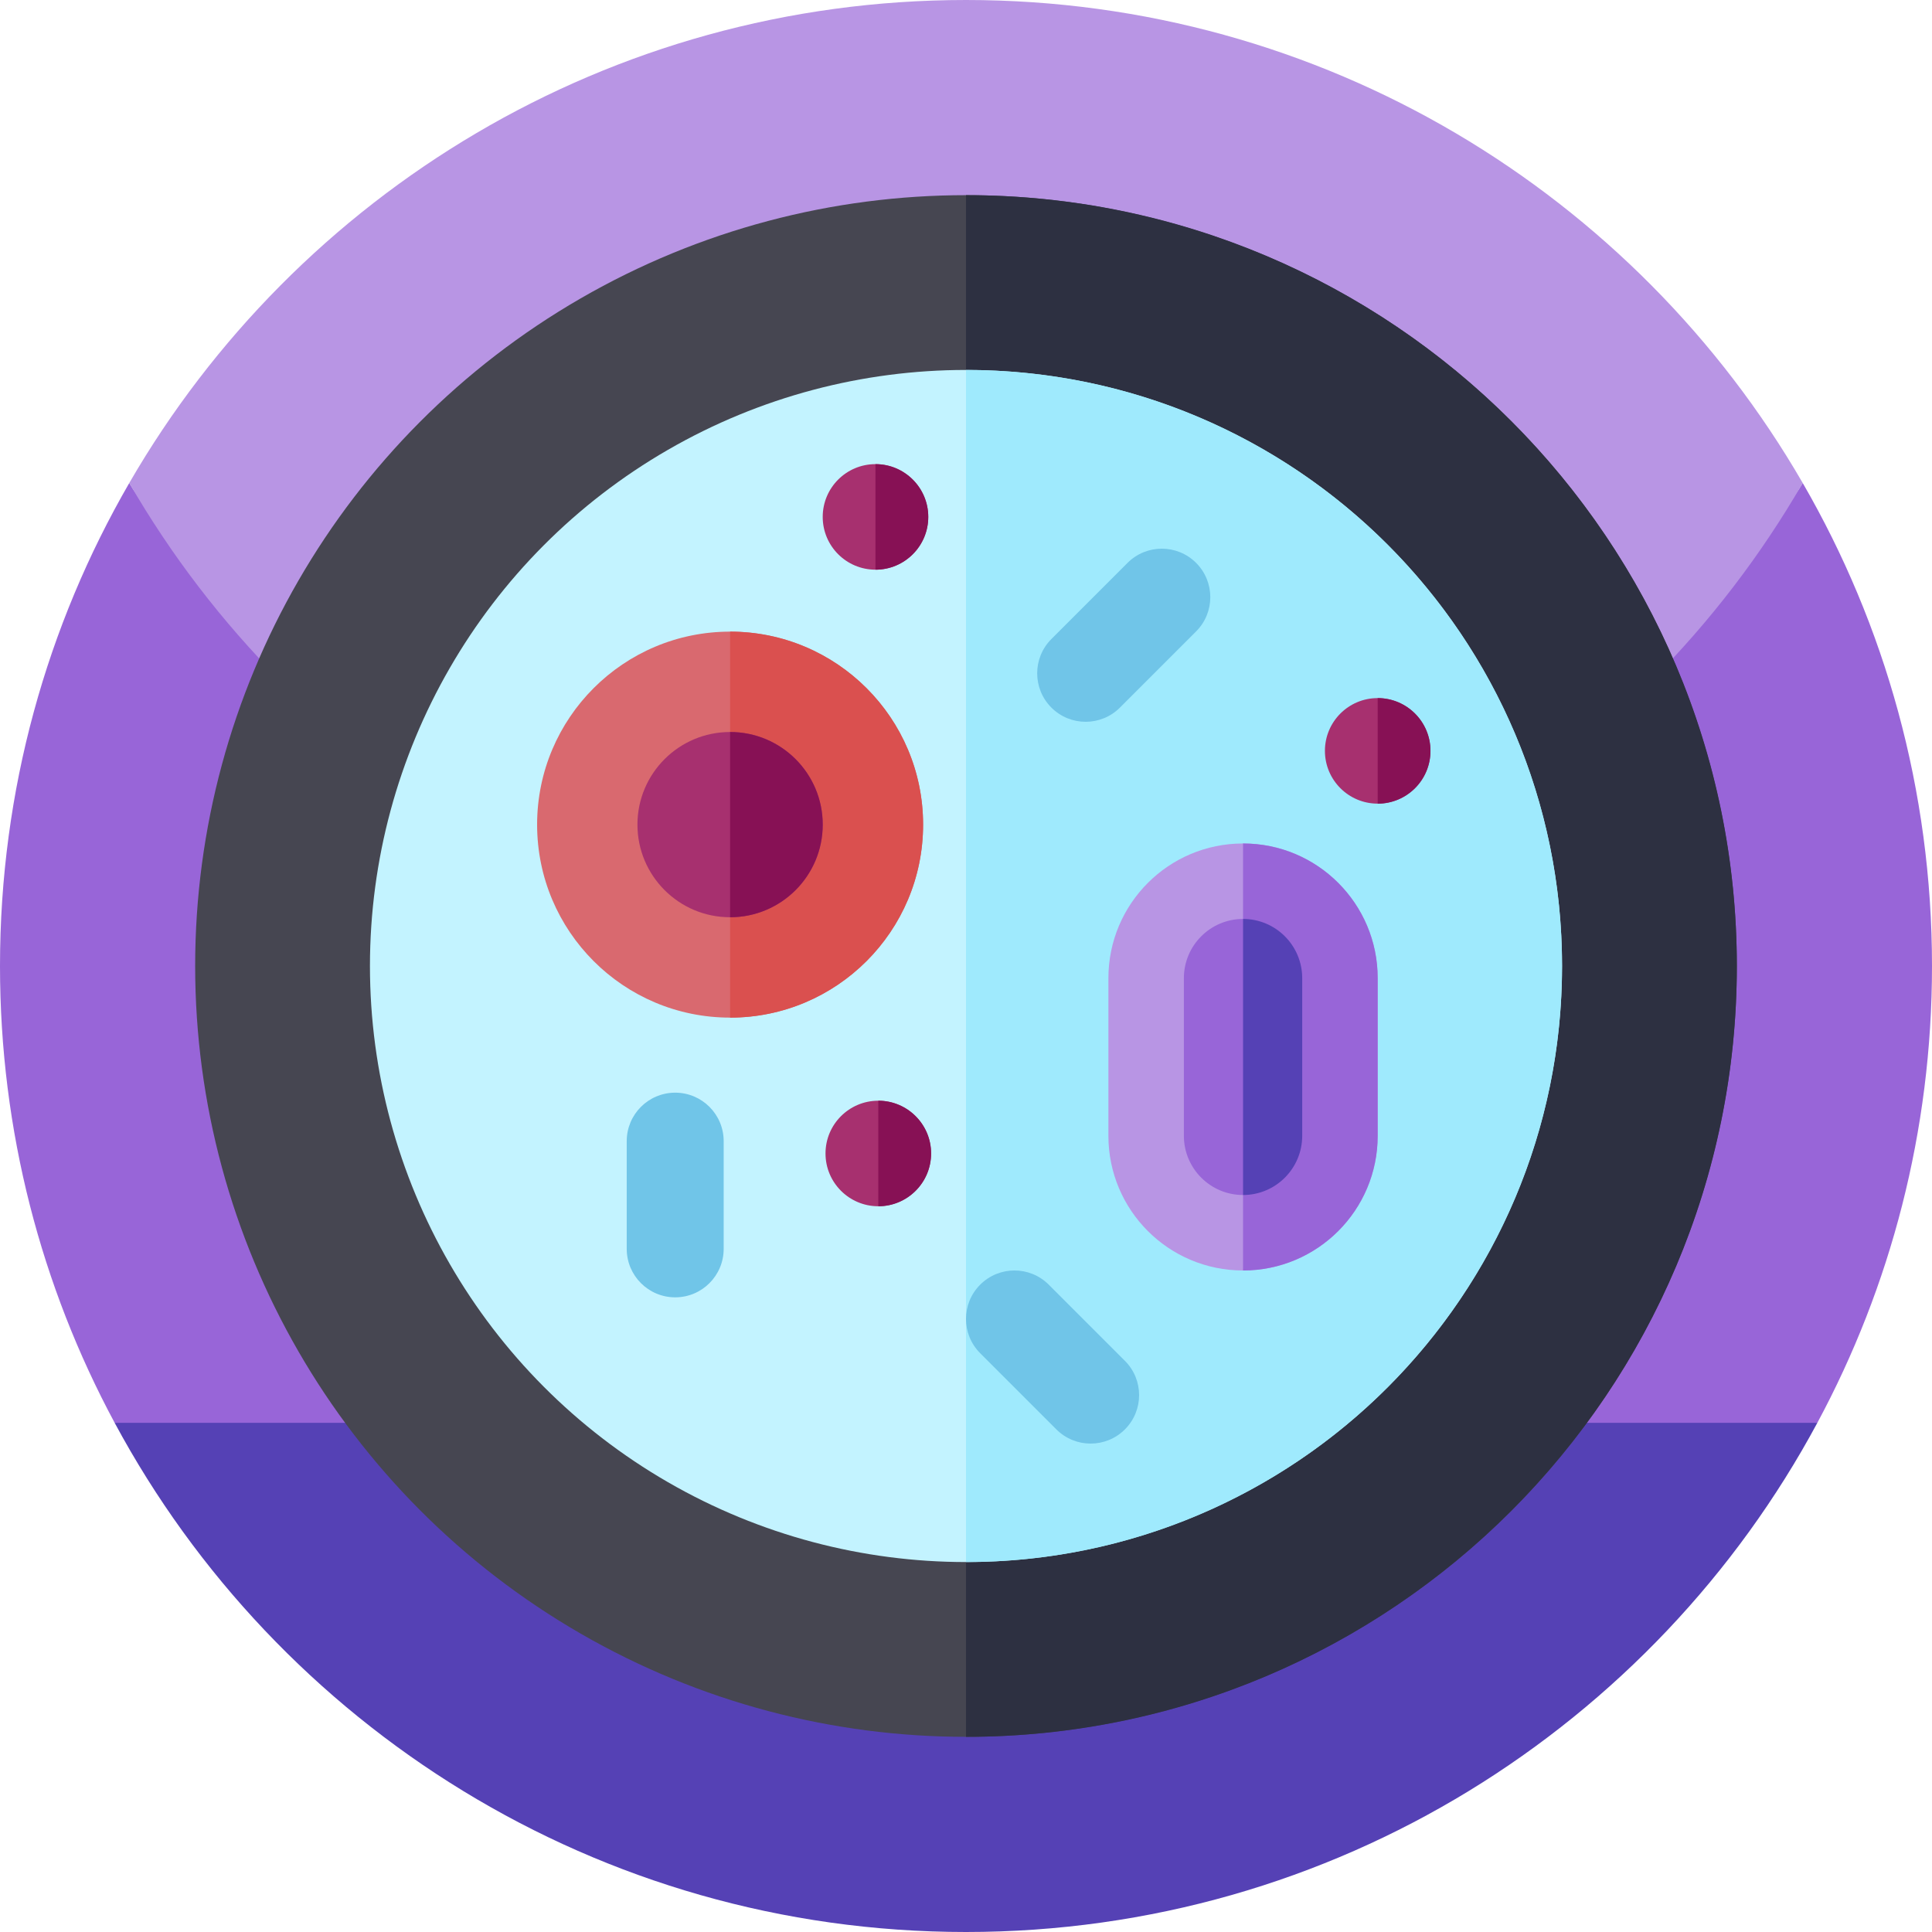 <svg id="Capa_1" enable-background="new 0 0 512 512" height="512" viewBox="0 0 512 512" width="512" xmlns="http://www.w3.org/2000/svg"><g><g><path d="m0 256c0 43.79 11 85.02 30.39 121.07l225.61 49.67 225.61-49.67c19.39-36.05 30.39-77.28 30.39-121.07 0-46.63-12.47-90.34-34.26-128-41.698 72.091-399.22 76.52-443.48 0-21.79 37.66-34.26 81.37-34.26 128z" fill="#9865d8"/><path d="m34.26 128c44.26 76.52 126.99 128 221.74 128s177.48-51.48 221.74-128c-.01-.02-.03-.05-.04-.07-44.27-76.48-126.98-127.93-221.7-127.93s-177.43 51.45-221.7 127.93c-.01.02-.03.05-.04.07z" fill="#b895e4"/><path d="m30.39 377.07c43.19 80.32 128.02 134.93 225.61 134.93s182.42-54.61 225.61-134.93z" fill="#5541b5"/></g><circle cx="256" cy="256" fill="#464651" r="204.28"/><path d="m460.28 256c0 112.82-91.46 204.28-204.28 204.28v-408.56c112.82 0 204.28 91.46 204.28 204.28z" fill="#2d3041"/><circle cx="256" cy="256" fill="#c3f3ff" r="157.96"/><path d="m413.96 256c0 87.24-70.72 157.96-157.96 157.96v-315.92c87.24 0 157.96 70.72 157.96 157.96z" fill="#9feafd"/><path d="m244.63 218.53c0 28.25-22.9 51.15-51.15 51.15s-51.14-22.9-51.14-51.15c0-28.24 22.89-51.14 51.14-51.14s51.15 22.9 51.15 51.14z" fill="#d9696f"/><path d="m244.63 218.53c0 28.25-22.9 51.15-51.15 51.15v-102.29c28.25 0 51.15 22.9 51.15 51.14z" fill="#da504f"/><path d="m218.03 218.53c0 13.56-10.99 24.55-24.55 24.55s-24.55-10.99-24.55-24.55c0-13.55 10.99-24.54 24.55-24.54s24.55 10.99 24.55 24.54z" fill="#a7306f"/><path d="m218.03 218.53c0 13.56-10.99 24.55-24.55 24.55v-49.09c13.56 0 24.55 10.99 24.55 24.54z" fill="#871155"/><path d="m365.1 259.22v41.79c0 19.7-15.97 35.68-35.68 35.68s-35.68-15.98-35.68-35.68v-41.79c0-19.71 15.97-35.69 35.68-35.69 9.86 0 18.78 3.99 25.23 10.45 6.46 6.46 10.45 15.38 10.45 25.24z" fill="#b895e4"/><path d="m365.1 259.22v41.79c0 19.7-15.97 35.68-35.68 35.68v-113.16c9.86 0 18.78 3.99 25.23 10.45 6.46 6.46 10.45 15.38 10.45 25.24z" fill="#9865d8"/><path d="m345.1 259.22v41.78c0 8.65-7.03 15.69-15.68 15.69s-15.68-7.04-15.68-15.69v-41.78c0-8.65 7.03-15.69 15.68-15.69s15.68 7.04 15.68 15.69z" fill="#9865d8"/><path d="m345.1 259.22v41.78c0 8.65-7.03 15.69-15.68 15.69v-73.16c8.65 0 15.68 7.04 15.68 15.69z" fill="#5541b5"/><path d="m298.114 378.802c-5.017 5.017-13.15 5.017-18.167 0l-20.185-20.185c-5.017-5.017-5.017-13.15 0-18.167 5.017-5.017 13.15-5.017 18.167 0l20.185 20.185c5.017 5.017 5.017 13.151 0 18.167z" fill="#70c5e8"/><path d="m178.935 343.807c-7.095 0-12.846-5.751-12.846-12.846v-28.546c0-7.095 5.751-12.846 12.846-12.846 7.095 0 12.846 5.751 12.846 12.846v28.546c0 7.095-5.752 12.846-12.846 12.846z" fill="#70c5e8"/><path d="m278.627 187.52c-5.017-5.017-5.017-13.15 0-18.167l20.185-20.185c5.017-5.017 13.15-5.017 18.167 0 5.017 5.017 5.017 13.15 0 18.167l-20.185 20.185c-5.017 5.016-13.15 5.016-18.167 0z" fill="#70c5e8"/><g fill="#a7306f"><circle cx="232.014" cy="136.986" r="13.986"/><circle cx="365.104" cy="198.987" r="13.986"/><path d="m246.75 305.68c0 7.73-6.27 13.99-13.99 13.99s-13.99-6.26-13.99-13.99c0-7.72 6.27-13.98 13.99-13.98s13.99 6.26 13.99 13.98z"/></g><path d="m246.75 305.68c0 7.73-6.27 13.99-13.99 13.99v-27.97c7.72 0 13.99 6.26 13.99 13.98z" fill="#871155"/><path d="m379.09 198.987c0 7.73-6.27 13.99-13.99 13.99v-27.97c7.72 0 13.99 6.26 13.99 13.98z" fill="#871155"/><path d="m246 136.986c0 7.73-6.27 13.99-13.99 13.99v-27.97c7.72 0 13.99 6.26 13.99 13.98z" fill="#871155"/></g></svg>